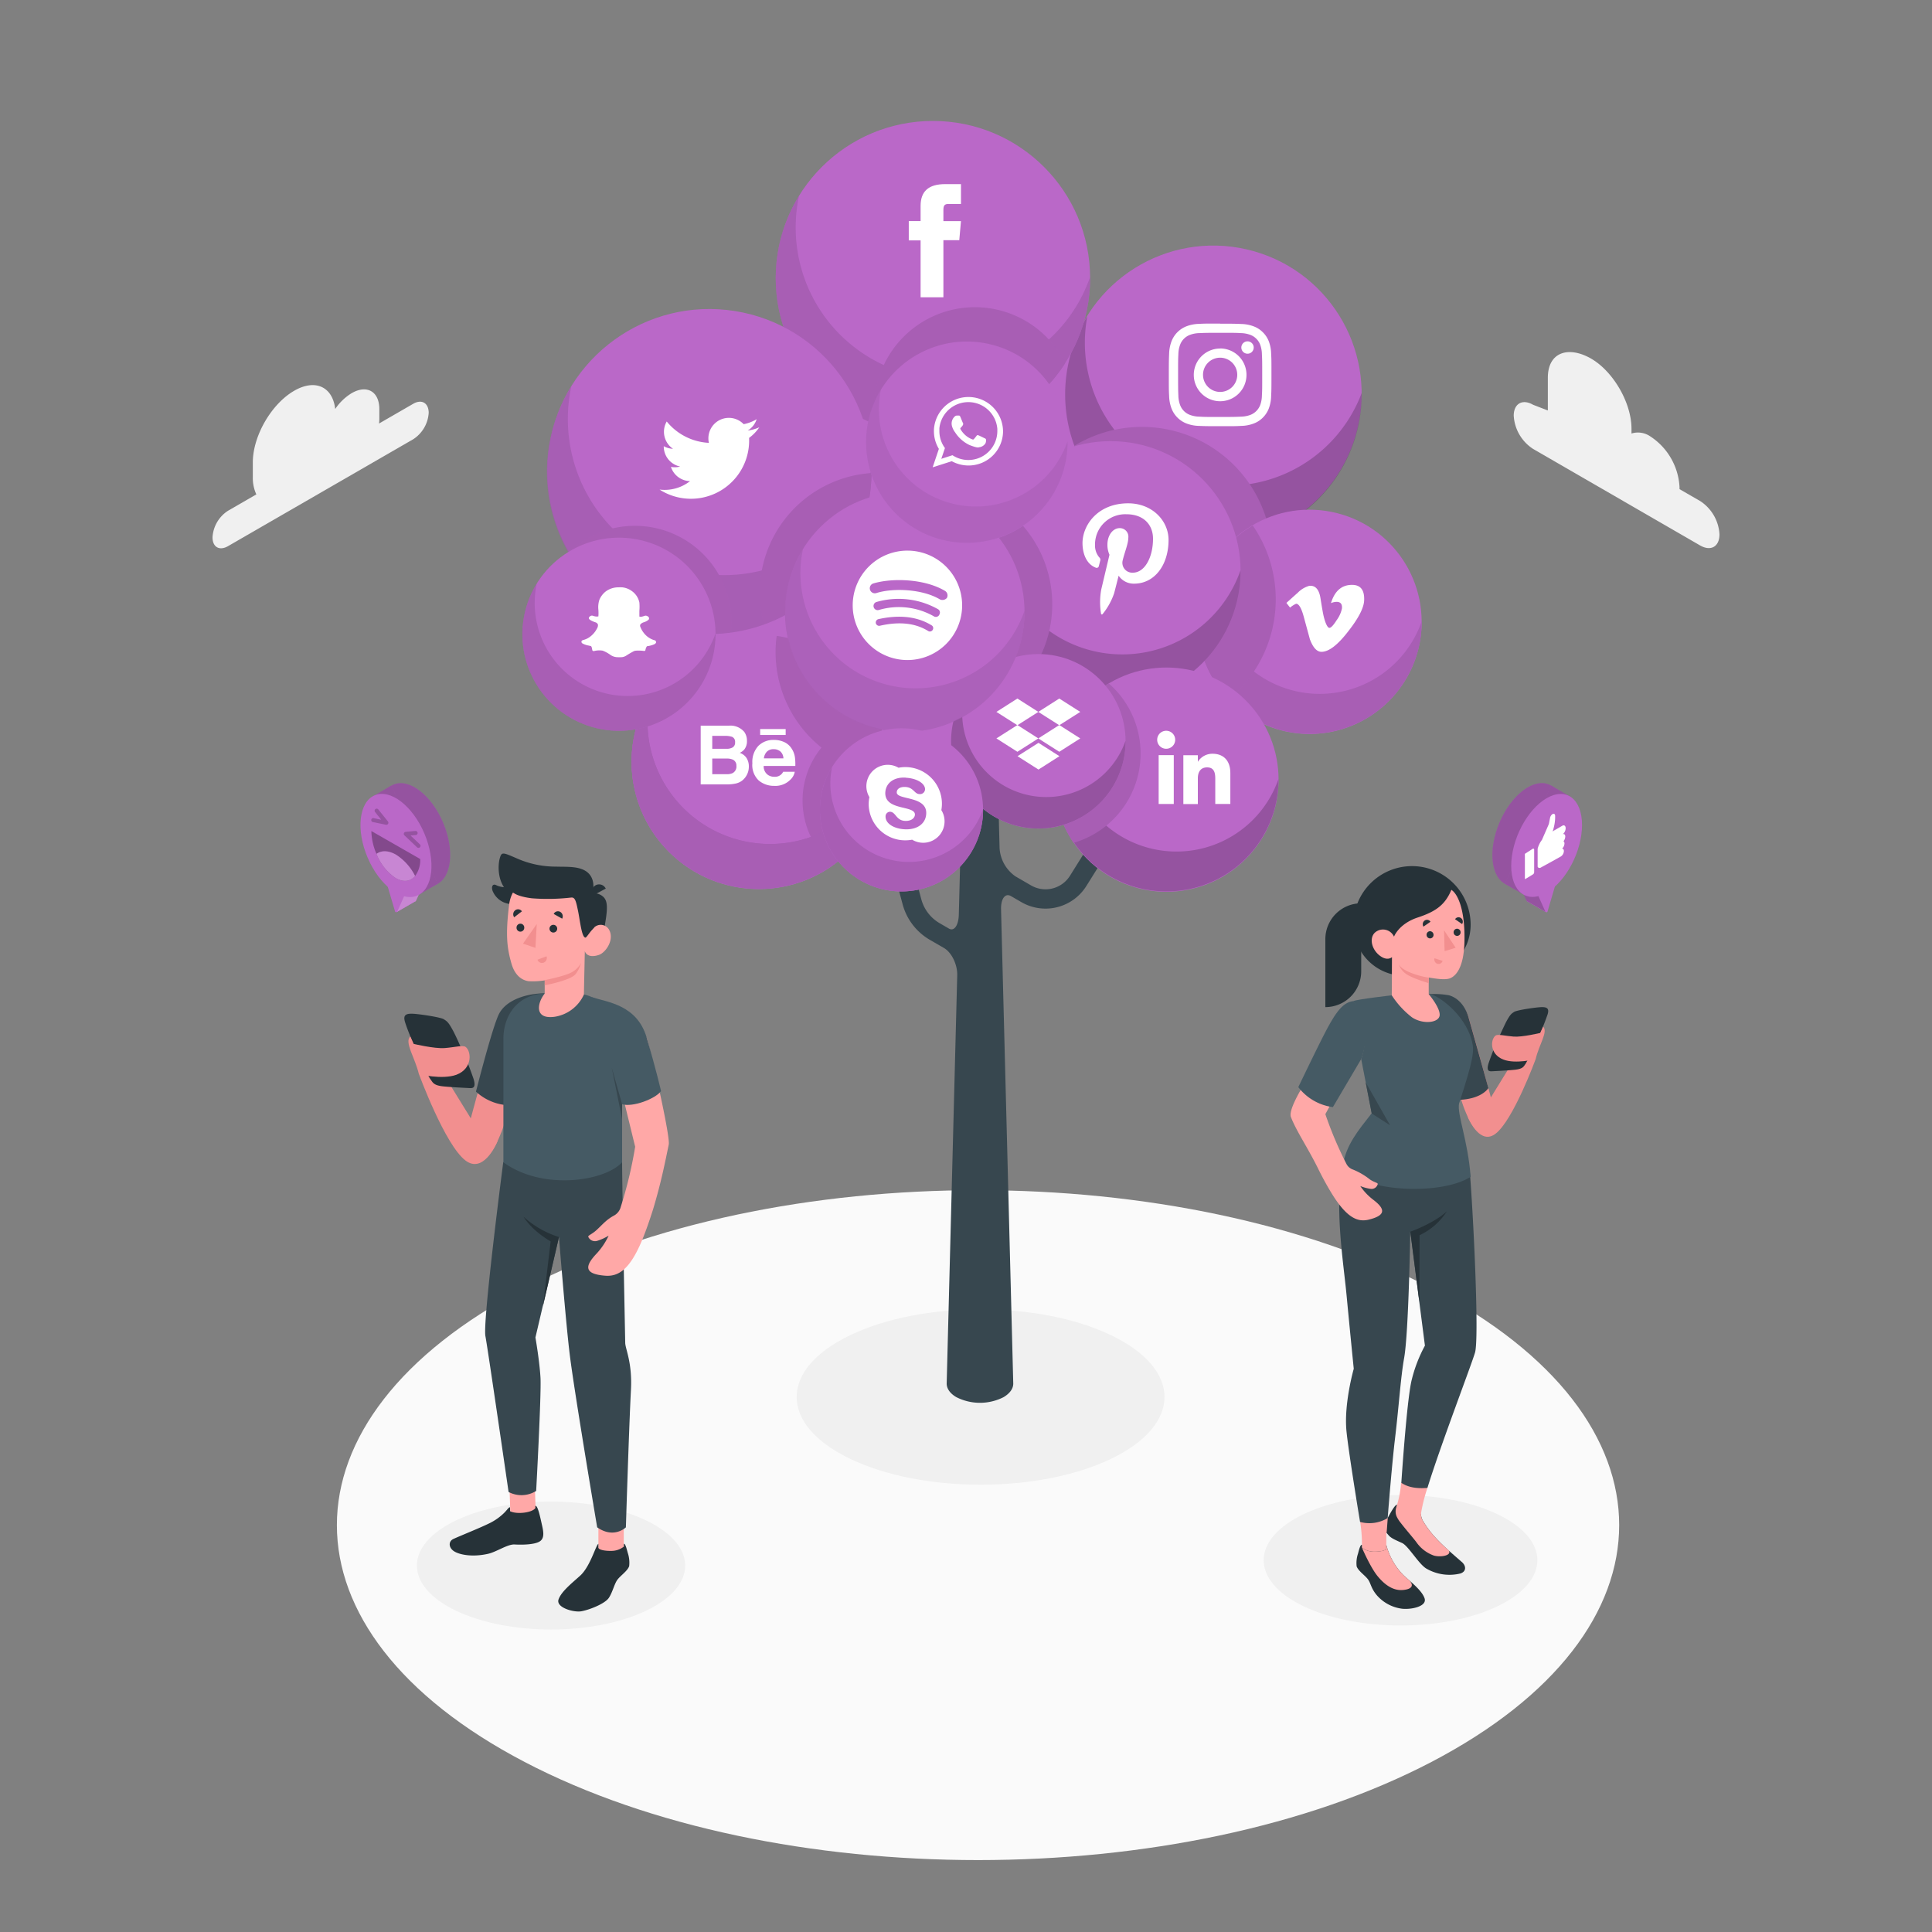 <svg xmlns="http://www.w3.org/2000/svg" viewBox="0 0 500 500"><rect x="0" y="0" width="500" height="500" fill="#808080" stroke="none"/><g id="Floor"><path d="M135.78,456c64.8,33.85,169.86,33.85,234.66,0s64.81-88.74,0-122.59-169.86-33.86-234.66,0S71,422.17,135.78,456Z" style="fill:#fafafa"></path></g><g id="Shadows"><path d="M287.44,377.59c-18.59,8.87-48.73,8.87-67.32,0s-18.6-23.22,0-32.09,48.73-8.86,67.32,0S306,368.73,287.44,377.59Z" style="fill:#f0f0f0"></path><path d="M337.41,415.72c13.83,6.6,36.26,6.6,50.09,0s13.83-17.28,0-23.87-36.26-6.59-50.09,0S323.58,409.13,337.41,415.72Z" style="fill:#f0f0f0"></path><path d="M118.06,416.87c13.56,6.46,35.54,6.46,49.1,0s13.56-16.94,0-23.41-35.54-6.46-49.1,0S104.5,410.41,118.06,416.87Z" style="fill:#f0f0f0"></path></g><g id="Clouds"><path d="M396.75,104.75l3.83,1.48V97.78c0-6.7,5.35-8.3,11.15-5h0c5.8,3.34,10.5,11.49,10.5,18.18v1.23a5.65,5.65,0,0,1,4.87.75h0a16.72,16.72,0,0,1,7.56,13.09v.56l5.34,3.08a11,11,0,0,1,5,8.62c0,3.18-2.23,4.46-5,2.88l-43.25-25a11,11,0,0,1-5-8.61C391.77,104.45,394,103.17,396.75,104.75Z" style="fill:#f0f0f0"></path><path d="M106.94,104.5l-8.85,5.11a9.2,9.2,0,0,0,.08-1.17v-2.56c0-4.56-3.21-6.41-7.16-4.13a13.8,13.8,0,0,0-4.26,4.1c-.65-5.74-5.15-7.88-10.61-4.72-5.92,3.41-10.71,11.71-10.71,18.54v3.83a10.12,10.12,0,0,0,.91,4.45L59,132.19a8.78,8.78,0,0,0-4,6.87c0,2.53,1.78,3.56,4,2.29l47.95-27.68a8.78,8.78,0,0,0,4-6.87C110.91,104.27,109.13,103.24,106.94,104.5Z" style="fill:#f0f0f0"></path></g><g id="social-tree"><circle cx="310.49" cy="174.06" r="11.02" style="fill:#BA68C8"></circle><circle cx="241.35" cy="194.06" r="16.16" style="fill:#BA68C8"></circle><circle cx="197.69" cy="161.45" r="25.31" transform="translate(-56.26 187.08) rotate(-45)" style="fill:#BA68C8"></circle><circle cx="225.54" cy="121.62" r="16.83" style="fill:#BA68C8"></circle><circle cx="276.34" cy="106.17" r="22.72" style="fill:#BA68C8"></circle><path d="M281,220.1l-4.08,6.53a7.47,7.47,0,0,1-10.09,2.51l-4-2.32a9.57,9.57,0,0,1-4.14-7.32l-.41-15.93a2.35,2.35,0,0,0-1.36-1.9,7.29,7.29,0,0,0-6.56,0,2.31,2.31,0,0,0-1.36,1.9l-.86,33.14c-.07,2.76-1.2,4.38-2.53,3.62l-2.4-1.39a10.2,10.2,0,0,1-4.78-6.23l-2.69-10A2.5,2.5,0,0,0,230.9,224l2.69,10a15.19,15.19,0,0,0,7.11,9.26l3.58,2.07c2,1.14,3.52,4.3,3.45,7.06L245,358.07c0,1.27.84,2.55,2.52,3.52a13.49,13.49,0,0,0,12.19,0c1.68-1,2.53-2.25,2.52-3.53l-3.16-122.71c-.07-2.76,1.08-4.3,2.57-3.44l2.69,1.56a12.47,12.47,0,0,0,16.83-4.19l4.08-6.53A2.5,2.5,0,0,0,281,220.1Z" style="fill:#37474f"></path><circle cx="314.04" cy="101.94" r="38.37" transform="translate(143.75 384.81) rotate(-76.94)" style="fill:#BA68C8"></circle><path d="M352.4,101.66V102a38.37,38.37,0,1,1-71-20.14,37,37,0,0,0,71,19.85Z" style="opacity:0.2"></path><path d="M278.08,115.35a38.37,38.37,0,0,0,50.44,22.12,33.67,33.67,0,0,0-50.44-22.12Z" style="fill:#BA68C8"></path><path d="M278.08,115.35a38.37,38.37,0,0,0,50.44,22.12,33.67,33.67,0,0,0-50.44-22.12Z" style="opacity:0.1"></path><path d="M315.77,86.13c3.55,0,4,0,5.37.08a7.47,7.47,0,0,1,2.47.46,4.42,4.42,0,0,1,2.52,2.52,7.47,7.47,0,0,1,.45,2.46c.07,1.4.08,1.82.08,5.37s0,4-.08,5.37a7.47,7.47,0,0,1-.45,2.46,4.42,4.42,0,0,1-2.52,2.52,7.47,7.47,0,0,1-2.47.46c-1.4.06-1.82.08-5.37.08s-4,0-5.36-.08a7.41,7.41,0,0,1-2.47-.46,4.35,4.35,0,0,1-2.52-2.52,7.4,7.4,0,0,1-.46-2.46c-.06-1.4-.07-1.82-.07-5.37s0-4,.07-5.37a7.4,7.4,0,0,1,.46-2.46,4.35,4.35,0,0,1,2.52-2.52,7.41,7.41,0,0,1,2.47-.46c1.4-.06,1.82-.08,5.36-.08m0-2.39c-3.6,0-4,0-5.47.08a9.62,9.62,0,0,0-3.23.62,6.78,6.78,0,0,0-3.88,3.88,9.86,9.86,0,0,0-.62,3.22c-.06,1.42-.08,1.87-.08,5.48s0,4.06.08,5.48a9.86,9.86,0,0,0,.62,3.22,6.78,6.78,0,0,0,3.88,3.88,9.62,9.62,0,0,0,3.23.62c1.42.06,1.87.08,5.47.08s4.06,0,5.48-.08a9.55,9.55,0,0,0,3.22-.62,6.48,6.48,0,0,0,2.36-1.53,6.66,6.66,0,0,0,1.53-2.35,9.63,9.63,0,0,0,.61-3.22c.07-1.42.08-1.87.08-5.48s0-4.06-.08-5.48a9.63,9.63,0,0,0-.61-3.22A6.66,6.66,0,0,0,326.83,86a6.48,6.48,0,0,0-2.36-1.53,9.55,9.55,0,0,0-3.22-.62c-1.42-.06-1.87-.08-5.48-.08" style="fill:#fff"></path><path d="M315.77,90.2A6.82,6.82,0,1,0,322.59,97a6.82,6.82,0,0,0-6.82-6.82m0,11.25A4.43,4.43,0,1,1,320.2,97a4.43,4.43,0,0,1-4.43,4.43" style="fill:#fff"></path><path d="M324.46,89.93a1.6,1.6,0,1,1-1.6-1.59,1.6,1.6,0,0,1,1.6,1.59" style="fill:#fff"></path><circle cx="338.93" cy="160.95" r="29.02" transform="translate(114.13 461.36) rotate(-78.6)" style="fill:#BA68C8"></circle><path d="M367.94,160.74V161a29,29,0,1,1-53.73-15.23,28.92,28.92,0,0,0-.61,5.87,27.94,27.94,0,0,0,54.34,9.14Z" style="fill:#BA68C8"></path><path d="M367.94,160.74V161a29,29,0,1,1-53.73-15.23,28.92,28.92,0,0,0-.61,5.87,27.94,27.94,0,0,0,54.34,9.14Z" style="opacity:0.1"></path><path d="M309.91,161A28.9,28.9,0,0,0,318,181,33.64,33.64,0,0,0,324.21,136,29,29,0,0,0,309.91,161Z" style="fill:#BA68C8"></path><path d="M309.91,161A28.9,28.9,0,0,0,318,181,33.64,33.64,0,0,0,324.21,136,29,29,0,0,0,309.91,161Z" style="opacity:0.1"></path><path d="M350.11,151.37c-2.79-.09-4.67,1.49-5.66,4.72a3.72,3.72,0,0,1,1.48-.33c1,0,1.48.58,1.36,1.73a7.77,7.77,0,0,1-1.36,3c-.84,1.33-1.47,2-1.89,2s-1-1-1.49-3.07c-.15-.6-.42-2.14-.81-4.6q-.54-3.43-2.89-3.21a6.7,6.7,0,0,0-3,1.8c-1,.87-1.94,1.75-2.93,2.62l.95,1.22a6.32,6.32,0,0,1,1.57-1c.69,0,1.34,1.08,1.94,3.25l1.62,5.94q1.22,3.26,3,3.25,2.85,0,6.94-5.33,4-5.1,4.1-8Q353.2,151.48,350.11,151.37Z" style="fill:#fff"></path><circle cx="241.44" cy="71.98" r="40.68" style="fill:#BA68C8"></circle><path d="M282.11,71.68V72a40.68,40.68,0,1,1-75.32-21.35,39.61,39.61,0,0,0-.87,8.23,39.17,39.17,0,0,0,76.19,12.81Z" style="fill:#BA68C8;opacity:0.5"></path><path d="M282.11,71.68V72a40.68,40.68,0,1,1-75.32-21.35,39.61,39.61,0,0,0-.87,8.23,39.17,39.17,0,0,0,76.19,12.81Z" style="opacity:0.1"></path><path d="M275.67,94a26.07,26.07,0,0,0-49.43,11.6,25.49,25.49,0,0,0,.37,4.31A40.63,40.63,0,0,0,275.67,94Z" style="fill:#BA68C8"></path><path d="M275.67,94a26.07,26.07,0,0,0-49.43,11.6,25.49,25.49,0,0,0,.37,4.31A40.63,40.63,0,0,0,275.67,94Z" style="opacity:0.1"></path><path d="M238.25,76.93h5.9V62.16h4.11l.44-4.94h-4.55V54.41c0-1.17.23-1.63,1.36-1.63h3.19V47.65h-4.08c-4.39,0-6.37,1.93-6.37,5.63v3.94h-3.06v5h3.06Z" style="fill:#fff"></path><circle cx="183.59" cy="121.93" r="41.96" transform="translate(34.17 283.93) rotate(-80.9)" style="fill:#BA68C8"></circle><path d="M225.54,121.62v.32a42,42,0,1,1-77.68-22,40.82,40.82,0,0,0-.9,8.49,40.4,40.4,0,0,0,78.58,13.22Z" style="fill:#BA68C8;opacity:0.7"></path><path d="M225.54,121.62v.32a42,42,0,1,1-77.68-22,40.82,40.82,0,0,0-.9,8.49,40.4,40.4,0,0,0,78.58,13.22Z" style="opacity:0.1"></path><path d="M164.26,136.08a24.9,24.9,0,0,0-17,6.73,41.79,41.79,0,0,0,41.92,20.7c.08-.8.12-1.62.12-2.44A25,25,0,0,0,164.26,136.08Z" style="fill:#BA68C8"></path><path d="M164.26,136.08a24.9,24.9,0,0,0-17,6.73,41.79,41.79,0,0,0,41.92,20.7c.08-.8.12-1.62.12-2.44A25,25,0,0,0,164.26,136.08Z" style="opacity:0.1"></path><path d="M225.54,122.42a31,31,0,0,0-27.85,39A42,42,0,0,0,225.54,122.42Z" style="fill:#BA68C8"></path><path d="M225.54,122.42a31,31,0,0,0-27.85,39A42,42,0,0,0,225.54,122.42Z" style="opacity:0.1"></path><path d="M170.69,126.7a15.06,15.06,0,0,0,23.17-13.37,10.91,10.91,0,0,0,2.64-2.74,10.37,10.37,0,0,1-3,.83,5.26,5.26,0,0,0,2.32-2.93,10.52,10.52,0,0,1-3.36,1.29,5.3,5.3,0,0,0-9,4.83,15,15,0,0,1-10.91-5.53,5.31,5.31,0,0,0,1.63,7.07,5.33,5.33,0,0,1-2.4-.67,5.31,5.31,0,0,0,4.25,5.26,5.18,5.18,0,0,1-2.39.09,5.29,5.29,0,0,0,4.95,3.68A10.63,10.63,0,0,1,170.69,126.7Z" style="fill:#fff"></path><circle cx="196.39" cy="197.17" r="32.93" transform="translate(-81.9 196.62) rotate(-45)" style="fill:#BA68C8"></circle><path d="M201,164.57a32,32,0,0,0-.28,4.18,31.62,31.62,0,0,0,11.88,24.73,21.6,21.6,0,0,0,3,30.4A32.92,32.92,0,0,0,201,164.57Z" style="fill:#BA68C8;opacity:0.3"></path><path d="M201,164.57a32,32,0,0,0-.28,4.18,31.62,31.62,0,0,0,11.88,24.73,21.6,21.6,0,0,0,3,30.4A32.92,32.92,0,0,0,201,164.57Z" style="opacity:0.1"></path><path d="M229.31,196.92v.25a32.93,32.93,0,1,1-61-17.28,31.71,31.71,0,0,0,61,17Z" style="fill:#BA68C8"></path><path d="M229.31,196.92v.25a32.93,32.93,0,1,1-61-17.28,31.71,31.71,0,0,0,61,17Z" style="fill:#BA68C8"></path><g style="opacity:0.1"><path d="M229.31,196.92v.25a32.93,32.93,0,1,1-61-17.28,31.71,31.71,0,0,0,61,17Z"></path><path d="M229.31,196.92v.25a32.93,32.93,0,1,1-61-17.28,31.71,31.71,0,0,0,61,17Z"></path></g><path d="M190.33,202.79a4.27,4.27,0,0,0,1.72-.76,4.58,4.58,0,0,0,1.75-3.62,4.07,4.07,0,0,0-.59-2.23,3.4,3.4,0,0,0-1.76-1.34,3.68,3.68,0,0,0,1.16-.86,3.39,3.39,0,0,0,.7-2.24,3.9,3.9,0,0,0-.69-2.32,4.69,4.69,0,0,0-3.94-1.62h-7.34V203h6.84A10.38,10.38,0,0,0,190.33,202.79Zm-6-12.35h3.3a5.68,5.68,0,0,1,1.8.24,1.36,1.36,0,0,1,.81,1.4,1.44,1.44,0,0,1-.61,1.34,3.1,3.1,0,0,1-1.61.37h-3.69Zm0,9.92v-4.05h3.74a3.78,3.78,0,0,1,1.51.25,1.63,1.63,0,0,1,1,1.63,1.91,1.91,0,0,1-1,1.9,3.52,3.52,0,0,1-1.53.27Z" style="fill:#fff"></path><path d="M196.37,202a6.12,6.12,0,0,0,4,1.38,5.45,5.45,0,0,0,4.22-1.64,3.62,3.62,0,0,0,1.09-2h-3a2.32,2.32,0,0,1-2.24,1.29,2.92,2.92,0,0,1-1.62-.43,2.69,2.69,0,0,1-1.18-2.37h8.19a14.77,14.77,0,0,0-.1-2.23,5.57,5.57,0,0,0-.89-2.32,4.52,4.52,0,0,0-1.95-1.66,6.38,6.38,0,0,0-2.64-.53,5.44,5.44,0,0,0-4,1.56,6.09,6.09,0,0,0-1.54,4.48A5.48,5.48,0,0,0,196.37,202Zm2.1-7.47a2.33,2.33,0,0,1,1.75-.64,2.6,2.6,0,0,1,1.75.6,2.47,2.47,0,0,1,.78,1.78h-5.06A2.93,2.93,0,0,1,198.47,194.53Z" style="fill:#fff"></path><rect x="196.73" y="188.68" width="6.6" height="1.53" style="fill:#fff"></rect><circle cx="287.42" cy="147.81" r="33.64" style="fill:#BA68C8"></circle><path d="M321.05,147.56v.25a33.64,33.64,0,1,1-62.28-17.66,33.12,33.12,0,0,0-.72,6.81,32.39,32.39,0,0,0,63,10.6Z" style="opacity:0.2"></path><path d="M258.51,130.61a33.63,33.63,0,0,0,8.12,43.64,30.93,30.93,0,0,0-8.12-43.64Z" style="fill:#BA68C8"></path><path d="M258.51,130.61a33.63,33.63,0,0,0,8.12,43.64,30.93,30.93,0,0,0-8.12-43.64Z" style="fill:#BA68C8;opacity:0.1"></path><g style="opacity:0.1"><path d="M258.51,130.61a33.63,33.63,0,0,0,8.12,43.64,30.93,30.93,0,0,0-8.12-43.64Z"></path><path d="M258.51,130.61a33.63,33.63,0,0,0,8.12,43.64,30.93,30.93,0,0,0-8.12-43.64Z" style="opacity:0.1"></path></g><path d="M283.55,146.9a.57.57,0,0,0,.83-.41c.08-.29.26-1,.34-1.33a.8.8,0,0,0-.24-.92,4.78,4.78,0,0,1-1.09-3.24,7.82,7.82,0,0,1,8.14-7.91c4.43,0,6.87,2.71,6.87,6.33,0,4.77-2.11,8.79-5.24,8.79a2.56,2.56,0,0,1-2.61-3.19c.5-2.09,1.46-4.35,1.46-5.86a2.21,2.21,0,0,0-2.23-2.48c-1.76,0-3.18,1.83-3.18,4.28a6.29,6.29,0,0,0,.53,2.61l-2.13,9a18.4,18.4,0,0,0-.05,6.27.22.22,0,0,0,.39.1,17.48,17.48,0,0,0,3-5.41c.2-.73,1.16-4.54,1.16-4.54a4.71,4.71,0,0,0,4,2.06c5.32,0,8.92-4.84,8.92-11.32,0-4.91-4.15-9.47-10.46-9.47-7.85,0-11.81,5.63-11.81,10.32C280.17,143.43,281.25,146,283.55,146.9Z" style="fill:#fff"></path><circle cx="301.87" cy="201.78" r="29.02" transform="translate(-54.26 272.55) rotate(-45)" style="fill:#BA68C8"></circle><path d="M330.88,201.56v.22a29,29,0,1,1-53.73-15.23,28.23,28.23,0,0,0-.62,5.87,27.94,27.94,0,0,0,54.35,9.14Z" style="fill:#BA68C8"></path><path d="M330.88,201.56v.22a29,29,0,1,1-53.73-15.23,28.23,28.23,0,0,0-.62,5.87,27.94,27.94,0,0,0,54.35,9.14Z" style="opacity:0.2"></path><path d="M272.84,201.78a28.85,28.85,0,0,0,5,16.34,24.08,24.08,0,0,0,9.1-41.26A29,29,0,0,0,272.84,201.78Z" style="fill:#BA68C8"></path><path d="M272.84,201.78a28.85,28.85,0,0,0,5,16.34,24.08,24.08,0,0,0,9.1-41.26A29,29,0,0,0,272.84,201.78Z" style="opacity:0.1"></path><rect x="299.86" y="195.43" width="3.91" height="12.64" style="fill:#fff"></rect><path d="M301.79,193.78a2.33,2.33,0,1,0-2.31-2.33A2.33,2.33,0,0,0,301.79,193.78Z" style="fill:#fff"></path><path d="M310,201.44c0-1.78.82-2.84,2.39-2.84s2.12,1,2.12,2.84v6.63h3.9v-8c0-3.38-1.92-5-4.6-5a4.41,4.41,0,0,0-3.81,2.09v-1.71h-3.75v12.64H310Z" style="fill:#fff"></path><circle cx="268.72" cy="191.85" r="22.58" style="fill:#BA68C8"></circle><path d="M291.3,191.68v.17A22.58,22.58,0,1,1,249.49,180a22,22,0,0,0-.48,4.57,21.75,21.75,0,0,0,42.29,7.11Z" style="fill:#BA68C8"></path><path d="M291.3,191.68v.17A22.58,22.58,0,1,1,249.49,180a22,22,0,0,0-.48,4.57,21.75,21.75,0,0,0,42.29,7.11Z" style="opacity:0.2"></path><path d="M257.87,184.24l5.43,3.45,5.42-3.45-5.42-3.46Z" style="fill:#fff"></path><path d="M268.71,184.24l5.43,3.45,5.43-3.45-5.43-3.46Z" style="fill:#fff"></path><path d="M257.87,191.1l5.43,3.46,5.42-3.46-5.42-3.46Z" style="fill:#fff"></path><path d="M274.14,187.64l-5.43,3.46,5.43,3.46,5.43-3.46Z" style="fill:#fff"></path><path d="M263.33,195.7l5.43,3.46,5.42-3.46-5.42-3.45Z" style="fill:#fff"></path><circle cx="234.18" cy="158.31" r="30.96" transform="translate(-43.35 211.96) rotate(-45)" style="fill:#BA68C8"></circle><path d="M265.14,158.08v.23a31,31,0,1,1-57.32-16.25,29.81,29.81,0,0,0,57.32,16Z" style="fill:#BA68C8;opacity:0.7"></path><g style="opacity:0.1"><path d="M265.14,158.08v.23a31,31,0,1,1-57.32-16.25,29.81,29.81,0,0,0,57.32,16Z" style="opacity:0.7"></path></g><path d="M234.88,142.5A14.16,14.16,0,1,0,249,156.66,14.16,14.16,0,0,0,234.88,142.5ZM241.39,163a.84.84,0,0,1-1.2.29c-3.33-2.06-7.5-2.48-12.46-1.35a.89.89,0,0,1-1.06-.63.9.9,0,0,1,.63-1.07c5.39-1.2,10.06-.7,13.74,1.56A.84.84,0,0,1,241.39,163Zm1.7-3.89a1,1,0,0,1-1.48.35,18.37,18.37,0,0,0-14.09-1.62,1.08,1.08,0,1,1-.64-2.06,20.75,20.75,0,0,1,15.93,1.91A1,1,0,0,1,243.09,159.07Zm.14-4c-4.53-2.69-12.1-3-16.42-1.63A1.3,1.3,0,0,1,226,151c5-1.49,13.31-1.2,18.55,1.91a1.37,1.37,0,0,1,.5,1.84A1.5,1.5,0,0,1,243.23,155.11Z" style="fill:#fff"></path><circle cx="233.31" cy="209.59" r="21.11" style="fill:#BA68C8"></circle><path d="M254.42,209.43v.16a21.11,21.11,0,1,1-39.08-11.08,20.61,20.61,0,0,0-.45,4.27,20.33,20.33,0,0,0,39.53,6.65Z" style="fill:#BA68C8"></path><path d="M254.42,209.43v.16a21.11,21.11,0,1,1-39.08-11.08,20.61,20.61,0,0,0-.45,4.27,20.33,20.33,0,0,0,39.53,6.65Z" style="fill:#BA68C8;opacity:0.2"></path><g style="opacity:0.1"><path d="M254.42,209.43v.16a21.11,21.11,0,1,1-39.08-11.08,20.61,20.61,0,0,0-.45,4.27,20.33,20.33,0,0,0,39.53,6.65Z"></path><path d="M254.42,209.43v.16a21.11,21.11,0,1,1-39.08-11.08,20.61,20.61,0,0,0-.45,4.27,20.33,20.33,0,0,0,39.53,6.65Z" style="opacity:0.2"></path></g><path d="M224.81,208a9.47,9.47,0,0,0,9.48,9.48,9.32,9.32,0,0,0,1.77-.17,5.53,5.53,0,0,0,8.39-4.74,5.43,5.43,0,0,0-.83-2.91,10,10,0,0,0,.15-1.66,9.49,9.49,0,0,0-9.48-9.48,9.19,9.19,0,0,0-1.75.17A5.53,5.53,0,0,0,225,206.3,9.37,9.37,0,0,0,224.81,208Zm9.58-6.73c3.06.18,4.85,1.52,5,2.78a1.29,1.29,0,0,1-1.41,1.46c-1.38,0-1.52-1.85-3.9-1.85-1.07,0-2,.45-2,1.42,0,2,7.63.85,7.63,5.3,0,2.57-2.06,4.25-5.13,4.25-2.7,0-5.41-1.22-5.4-3.33a1.19,1.19,0,0,1,1.11-1.22c1.59,0,1.58,2.37,4.11,2.37,1.78,0,2.38-1,2.38-1.65,0-2.44-7.67-.94-7.67-5.53C229.15,202.77,231.19,201.06,234.39,201.25Z" style="fill:#fff"></path><circle cx="160.2" cy="164.14" r="24.99" transform="translate(-36.07 282.83) rotate(-76.86)" style="fill:#BA68C8"></circle><path d="M185.18,164v.19A25,25,0,1,1,138.91,151a24.67,24.67,0,0,0-.53,5.06,24.06,24.06,0,0,0,46.8,7.87Z" style="fill:#BA68C8;opacity:0.5"></path><path d="M185.18,164v.19A25,25,0,1,1,138.91,151a24.67,24.67,0,0,0-.53,5.06,24.06,24.06,0,0,0,46.8,7.87Z" style="opacity:0.1"></path><path d="M169.76,165.85h0a2.55,2.55,0,0,0-.62-.23h0a5.35,5.35,0,0,1-2.55-1.85,5.88,5.88,0,0,1-.86-1.52h0a.7.7,0,0,1,0-.65h0a1.79,1.79,0,0,1,.87-.55h0a3.41,3.41,0,0,0,1.18-.61h0a.54.54,0,0,0,.17-.21.94.94,0,0,0,0-.09.39.39,0,0,0,0-.3h0a.91.91,0,0,0-.42-.39h0a.89.89,0,0,0-.71-.07h0a5.18,5.18,0,0,1-.63.19h0a1.33,1.33,0,0,1-.72,0,1.06,1.06,0,0,0,0-.15h0c0-.43,0-.88,0-1.34h0a13,13,0,0,0,0-2.15h0a4.82,4.82,0,0,0-2-3A5,5,0,0,0,161,152h0a8.77,8.77,0,0,0-.88,0,5.51,5.51,0,0,0-3.36,1.07,5.41,5.41,0,0,0-1.63,2.13h0a6.17,6.17,0,0,0-.27,2.61h0a11,11,0,0,1,0,1.71v0a2.23,2.23,0,0,1-.85,0h0a5.43,5.43,0,0,1-.65-.18h0a.77.77,0,0,0-.63.14h0a.64.64,0,0,0-.34.51v0h0a.66.66,0,0,0,.22.35l.22.16h0a6.2,6.2,0,0,0,1.32.57h0a1,1,0,0,1,.6.57,1.62,1.62,0,0,1-.24,1h0a6.13,6.13,0,0,1-2,2.29,4.85,4.85,0,0,1-1.48.68h0a.86.86,0,0,0-.53.3.14.14,0,0,1,0,.06.44.44,0,0,0,.08.41.63.63,0,0,0,.23.18h0a5.27,5.27,0,0,0,1.36.48h0a5.56,5.56,0,0,1,.85.21s0,.1.09.23.11.53.2.83a.24.24,0,0,0,.19.16.47.47,0,0,0,.32,0h0a5.42,5.42,0,0,1,2.15-.08h0a8.68,8.68,0,0,1,2,1.09h0a3.3,3.3,0,0,0,1.62.59h0a10.37,10.37,0,0,0,1.37,0h0a2.53,2.53,0,0,0,1.07-.37h0a24,24,0,0,1,2.09-1.22h0a3,3,0,0,1,.84-.1h0a10.33,10.33,0,0,1,1.76.09h.06a.34.34,0,0,0,.2-.12.17.17,0,0,0,.06-.12c0-.06,0-.09,0,0a.08.08,0,0,0,0-.05,2.63,2.63,0,0,1,.34-.87.56.56,0,0,1,.37-.11h0a6.69,6.69,0,0,0,1.4-.39h0a1.24,1.24,0,0,0,.57-.38h0a.41.41,0,0,0-.12-.58Z" style="fill:#fff;fill-rule:evenodd"></path><circle cx="250.21" cy="114.44" r="26.07" transform="translate(73.78 325.57) rotate(-74.69)" style="fill:#BA68C8"></circle><path d="M276.28,114.25v.2A26.07,26.07,0,1,1,228,100.76a25.11,25.11,0,0,0,48.27,13.49Z" style="fill:#BA68C8;opacity:0.5"></path><path d="M276.28,114.25v.2A26.07,26.07,0,1,1,228,100.76a25.11,25.11,0,0,0,48.27,13.49Z" style="fill:#BA68C8;opacity:0.1"></path><g style="opacity:0.1"><path d="M276.28,114.25v.2A26.07,26.07,0,1,1,228,100.76a25.11,25.11,0,0,0,48.27,13.49Z" style="opacity:0.5"></path><path d="M276.28,114.25v.2A26.07,26.07,0,1,1,228,100.76a25.11,25.11,0,0,0,48.27,13.49Z" style="opacity:0.1"></path></g><path d="M259.58,111.36a8.95,8.95,0,0,0-17.88-.16c0,.13,0,.26,0,.39a8.81,8.81,0,0,0,1.28,4.58l-1.61,4.77,4.95-1.58a9,9,0,0,0,4.33,1.11,8.91,8.91,0,0,0,8.94-8.88Zm-8.94,7.69a7.45,7.45,0,0,1-4.14-1.24l-2.89.93.94-2.78a7.38,7.38,0,0,1-1.44-4.37c0-.25,0-.49,0-.73a7.53,7.53,0,0,1,15,.14c0,.2,0,.39,0,.59A7.51,7.51,0,0,1,250.64,119.05Z" style="fill:#fff;fill-rule:evenodd"></path><path d="M254.74,113.38c-.22-.11-1.3-.64-1.5-.71s-.35-.11-.5.11-.57.71-.69.85-.26.16-.48.05a5.62,5.62,0,0,1-1.76-1.08,6.23,6.23,0,0,1-1.22-1.5.31.31,0,0,1,.09-.44c.11-.1.22-.26.34-.39l.08-.1c.05-.08.08-.16.13-.26a.39.39,0,0,0,0-.38c-.06-.11-.5-1.18-.68-1.62s-.37-.36-.5-.36l-.41,0a.84.84,0,0,0-.59.27,2.46,2.46,0,0,0-.77,1.82,2.66,2.66,0,0,0,.12.74,4.76,4.76,0,0,0,.78,1.51,9,9,0,0,0,3.74,3.29c2.24.87,2.24.58,2.64.54a2.16,2.16,0,0,0,1.48-1,1.87,1.87,0,0,0,.13-1C255.1,113.54,255,113.49,254.74,113.38Z" style="fill:#fff;fill-rule:evenodd"></path></g><g id="speech-bubbles"><ellipse cx="395.39" cy="215.99" rx="14.07" ry="7.96" transform="translate(41.83 495.24) rotate(-66.95)" style="fill:#BA68C8"></ellipse><ellipse cx="395.39" cy="215.99" rx="14.07" ry="7.96" transform="translate(41.83 495.24) rotate(-66.95)" style="opacity:0.2"></ellipse><polygon points="394.25 231.49 389.44 228.72 401.46 203.3 406.3 206.13 394.25 231.49" style="fill:#BA68C8"></polygon><polygon points="394.25 231.49 389.44 228.72 401.46 203.3 406.3 206.13 394.25 231.49" style="opacity:0.2"></polygon><polygon points="400.01 236 395.19 233.22 395.14 230.63 400.01 230.63 400.01 236" style="fill:#BA68C8"></polygon><polygon points="400.01 236 395.19 233.22 395.14 230.63 400.01 230.63 400.01 236" style="fill:#BA68C8"></polygon><polygon points="400.01 236 395.19 233.22 395.14 230.63 400.01 230.63 400.01 236" style="fill:#BA68C8"></polygon><polygon points="400.01 236 395.19 233.22 395.14 230.63 400.01 230.63 400.01 236" style="opacity:0.2"></polygon><path d="M398.13,231.89l1.79,4a.31.31,0,0,0,.58,0l1.9-6.43V227l-4.27,2.46Z" style="fill:#BA68C8"></path><path d="M393.26,229.07l1.79,4a.31.31,0,0,0,.58,0l1.89-6.42v-2.46l-4.26,2.46Z" style="fill:#BA68C8"></path><path d="M393.26,229.07l1.79,4a.31.31,0,0,0,.58,0l1.89-6.42v-2.46l-4.26,2.46Z" style="opacity:0.2"></path><path d="M409.43,213.51c0,6.75-4.1,14.59-9.17,17.51s-9.16-.18-9.16-6.93,4.1-14.58,9.16-17.51S409.43,206.76,409.43,213.51Z" style="fill:#BA68C8"></path><path d="M404.48,215.87a2.13,2.13,0,0,0,.71-1.52c0-.63-.39-.92-.86-.65l-2.56,1.48a1.77,1.77,0,0,0,.21-.49l.15-.59a11,11,0,0,0,.34-2.95c0-.47-.31-.68-.67-.47a1.55,1.55,0,0,0-.65,1l-.27,1.4a2.29,2.29,0,0,1-.12.37l-1.7,3.9a6.46,6.46,0,0,0-1.12,2.3v4.59c0,.32.49.47.73.33l3.17-1.74h0l2.13-1.19a1.76,1.76,0,0,0,.76-1.38c0-.42-.19-.65-.48-.62a1.87,1.87,0,0,0,.63-1.33.68.68,0,0,0-.25-.6,2.06,2.06,0,0,0,.46-1.21C405.09,216,404.83,215.78,404.48,215.87Z" style="fill:#fff"></path><path d="M394.79,227.47l2-1.22a.74.74,0,0,0,.25-.62v-5.72c0-.24-.18-.35-.36-.25l-1.92,1.23c-.18.1-.12.38-.12.62v5.71C394.68,227.46,394.61,227.57,394.79,227.47Z" style="fill:#fff"></path><ellipse cx="107.35" cy="215.99" rx="7.96" ry="14.07" transform="translate(-76 59.28) rotate(-23.05)" style="fill:#BA68C8"></ellipse><g style="opacity:0.2"><ellipse cx="107.35" cy="215.99" rx="7.96" ry="14.07" transform="translate(-76 59.28) rotate(-23.05)"></ellipse></g><polygon points="108.49 231.49 113.3 228.72 101.28 203.3 96.44 206.13 108.49 231.49" style="fill:#BA68C8"></polygon><polygon points="108.49 231.49 113.3 228.72 101.28 203.3 96.44 206.13 108.49 231.49" style="opacity:0.2"></polygon><polygon points="102.73 236 107.55 233.22 107.6 230.63 102.73 230.63 102.73 236" style="fill:#BA68C8"></polygon><polygon points="102.73 236 107.55 233.22 107.6 230.63 102.73 230.63 102.73 236" style="fill:#BA68C8"></polygon><polygon points="102.73 236 107.55 233.22 107.6 230.63 102.73 230.63 102.73 236" style="fill:#fff;opacity:0.2"></polygon><path d="M104.61,231.89l-1.79,4a.31.31,0,0,1-.58,0l-1.9-6.43V227l4.27,2.46Z" style="fill:#BA68C8"></path><path d="M109.48,229.07l-1.79,4a.31.31,0,0,1-.58,0l-1.89-6.42v-2.46l4.26,2.46Z" style="fill:#BA68C8"></path><g style="opacity:0.2"><path d="M109.48,229.07l-1.79,4a.31.31,0,0,1-.58,0l-1.89-6.42v-2.46l4.26,2.46Z" style="fill:#fff"></path></g><ellipse cx="102.48" cy="218.8" rx="7.98" ry="14.1" transform="translate(-77.49 57.6) rotate(-23.05)" style="fill:#BA68C8"></ellipse><path d="M108.75,222.31a6.87,6.87,0,0,1-1.32,4.4c-1.16,1.38-2.94,1.71-5,.55a13.39,13.39,0,0,1-5-6.28,15.47,15.47,0,0,1-1.32-5.91Z" style="fill:#BA68C8"></path><path d="M108.75,222.31a6.87,6.87,0,0,1-1.32,4.4c-1.16,1.38-2.94,1.71-5,.55a13.39,13.39,0,0,1-5-6.28,15.47,15.47,0,0,1-1.32-5.91Z" style="opacity:0.3"></path><path d="M107.43,226.71c-1.16,1.38-2.94,1.71-5,.55a13.39,13.39,0,0,1-5-6.28c1.28-.92,3-.93,5,.17A13.92,13.92,0,0,1,107.43,226.71Z" style="fill:#BA68C8"></path><path d="M107.43,226.71c-1.16,1.38-2.94,1.71-5,.55a13.39,13.39,0,0,1-5-6.28c1.28-.92,3-.93,5,.17A13.92,13.92,0,0,1,107.43,226.71Z" style="fill:#fff;opacity:0.2"></path><path d="M108.3,219.43a.55.55,0,0,1-.37-.15l-3.26-3.09a.53.53,0,0,1-.14-.56.55.55,0,0,1,.46-.35l2.51-.23a.54.54,0,0,1,.58.48.53.53,0,0,1-.48.58l-1.35.12,2.41,2.28a.53.53,0,0,1-.36.92Z" style="fill:#BA68C8"></path><g style="opacity:0.2"><path d="M108.3,219.43a.55.55,0,0,1-.37-.15l-3.26-3.09a.53.53,0,0,1-.14-.56.55.55,0,0,1,.46-.35l2.51-.23a.54.54,0,0,1,.58.48.53.53,0,0,1-.48.58l-1.35.12,2.41,2.28a.53.53,0,0,1-.36.92Z"></path></g><path d="M100,213.45h-.1l-3.27-.68a.53.53,0,1,1,.22-1l1.81.38-1.59-2a.53.53,0,0,1,.83-.67l2.52,3.14a.54.54,0,0,1,0,.61A.53.53,0,0,1,100,213.45Z" style="fill:#BA68C8"></path><g style="opacity:0.2"><path d="M100,213.45h-.1l-3.27-.68a.53.53,0,1,1,.22-1l1.81.38-1.59-2a.53.53,0,0,1,.83-.67l2.52,3.14a.54.54,0,0,1,0,.61A.53.53,0,0,1,100,213.45Z"></path></g></g><g id="character-2"><path d="M379.88,289.1c.46,1.15,3.33,7.22,7.15,4.32,4.61-3.5,10.4-19.32,10.4-19.32l-4.26-2L385,285.37l-5.13,3.73" style="fill:#f28f8f"></path><path d="M380.15,263.58c2,6.84,6.14,22.07,6.14,22.07s-1.7,9.3-4.69,6.1c-1-1.08-1.53-2.08-2.59-4.68-.94-2.34-3.75-11.88-3.75-11.88s.6-13.71-1.54-15.52a12.26,12.26,0,0,0-3.93-2.36C373.2,257.58,378.28,257.31,380.15,263.58Z" style="fill:#f28f8f"></path><path d="M369.75,257.28a22.53,22.53,0,0,1,5.15.28c2,.48,4.16,2.34,5.13,5.66s5.16,18.37,5.16,18.37-1.7,3-8.12,3.06Z" style="fill:#37474f"></path><path d="M389.74,264.56c1.13-2.1,1.41-2.2,2.08-2.66s4.8-1.07,6.51-1.22c2-.17,2.72.2,2.16,1.93a87,87,0,0,1-5.64,12.66c-.53.71-.64,1.37-2.91,1.59-2.11.21-4.76.33-5.54.37s-1.86.24-1.16-2.05a75.14,75.14,0,0,1,3.09-7.63C389.2,265.66,389.74,264.56,389.74,264.56Z" style="fill:#263238"></path><path d="M397.43,274.1c.84-3.72,3.31-7.15,1.92-8.41l-.75,1.64s-4.63,1.11-6.86.94-4.07-.7-4.68-.27c-1.3.92-1.67,4.81,2.05,6.23C392.27,275.43,397.43,274.1,397.43,274.1Z" style="fill:#f28f8f"></path><path d="M367.38,252.53h-3.9a13.21,13.21,0,0,1-13.22-13.21h0a15.17,15.17,0,0,1,15.17-15.17h0a15.17,15.17,0,0,1,15.17,15.17h0A13.21,13.21,0,0,1,367.38,252.53Z" style="fill:#263238"></path><path d="M343,260.64h0a9.28,9.28,0,0,0,9.28-9.27v-17.6h0a9.28,9.28,0,0,0-9.28,9.28Z" style="fill:#263238"></path><path d="M367.76,391.57a3.65,3.65,0,0,0,.54,2.1,25.82,25.82,0,0,0,3.46,4.54c1.85,2,4.62,4.34,6.61,6.08,1.1,1,1.14,2.42-.43,2.93a11.91,11.91,0,0,1-8.69-1.21c-2-1.06-4.78-6-6.43-6.7-1.88-.85-2.94-1.28-3.58-2.15a3,3,0,0,1-.38-3.79c.89-1.65,2.22-4.2,2.77-3.92l-.17.53c.43,1.35,4.11,2.92,6,2.54Z" style="fill:#263238"></path><path d="M369.42,385.06a42.49,42.49,0,0,0-1.65,6.53,3.41,3.41,0,0,0,.52,2.08,27.25,27.25,0,0,0,3.47,4.55c.9,1,2,2,3.17,3a.91.91,0,0,1,.16.48c0,1-2.51,1.31-4,.88a9.29,9.29,0,0,1-4.55-3.49c-.85-1.13-2.76-3.31-4-4.93a8.18,8.18,0,0,1-1.06-1.64,3.31,3.31,0,0,1-.15-2.34l.07-.24a25.61,25.61,0,0,0,1.2-6.24" style="fill:#ffa8a7"></path><path d="M352,393.82a35.68,35.68,0,0,1,.47,5.75v4.26h6.31v-7.26a.13.13,0,0,0,.09-.05s.11-1.42.28-3.66" style="fill:#ffa8a7"></path><path d="M369.42,385.06c3.49-11.28,11.25-31.47,12.31-35,1.14-3.77-.48-36.8-1.4-47.37L347.69,301c-2.5,10.72-.06,25.17.8,34.19.83,8.79,1.86,19.05,1.86,19.05s-2.57,8.95-1.89,16.08c.44,4.49,2.56,17.76,3.52,23.55a9.08,9.08,0,0,0,7.15-1c.4-5.08,1.17-14.36,1.88-20.42,1.09-9.1,1.45-15.74,2.39-21.06,1.17-6.63,1.58-32.62,1.58-32.62l3.79,29.48a36.89,36.89,0,0,0-3.4,8.77c-1.08,4.19-2.24,19.92-2.71,26.73C364.32,384.89,366.6,385.31,369.42,385.06Z" style="fill:#37474f"></path><path d="M365,318.76s6-2.11,9.43-5.25a16.85,16.85,0,0,1-7.05,6.16l-.05,17.26L365,318.76" style="fill:#263238"></path><path d="M360.19,257.59s-8.93,1-10,1.51c5.44,6,2.09,15,2.09,15l2.72,14c-3.57,4.57-6.63,8.17-7.49,13.61,3.83,6.75,25.21,7.89,33.09,2.86-.69-9.41-3.54-16.12-3-18.95,3.75-11.55,4-13.64,3.32-16.22-1.88-7.25-9.27-12.16-11.1-12.16Z" style="fill:#455a64"></path><path d="M334.09,289.09c-.62-1.63,2-6.23,3.88-9.3l7.65,3.77L343,288.34a96.09,96.09,0,0,0,5.52,13,3,3,0,0,0,1.68,1.36,17.68,17.68,0,0,1,4.35,2.56c1.21.79,2.1.84,2,1.2a1.64,1.64,0,0,1-1.87,1.21,11.84,11.84,0,0,1-2.64-.72,15.15,15.15,0,0,0,3.36,3.55c3,2.29,3.49,4-1.17,5.14-2.91.72-5.67-.54-9.39-6.46-1.07-1.71-2.47-4.22-3.6-6.51C338.62,297.28,335.54,292.84,334.09,289.09Z" style="fill:#ffa8a7"></path><path d="M350.19,259.1c-2.68.3-4.54,3-7,7.64-2.11,4-7.19,14.61-7.19,14.61a13.49,13.49,0,0,0,8.95,5.17l7.29-12.37S356.25,264.29,350.19,259.1Z" style="fill:#455a64"></path><path d="M358.77,400.71v-.9a17.42,17.42,0,0,0,4.51,7.91c2,1.81,4.71,3.91,5.4,5.93s-3.21,2.94-5.79,2.69a10.4,10.4,0,0,1-6.48-3.39c-1.63-1.88-1.61-3.16-2.37-4.2s-2.53-2.19-2.94-3.38a7.59,7.59,0,0,1,.36-3.32c.29-1.12.61-2.34,1-2.24v.69a5,5,0,0,0,3.16,1.07C356.53,401.6,358.77,401.42,358.77,400.71Z" style="fill:#263238"></path><path d="M352.45,400.5a5,5,0,0,0,3.16,1.07c.92,0,3.16-.15,3.16-.86v-.9a17.42,17.42,0,0,0,4.51,7.91l1.52,1.34c1.06,1.18.76,2.21-1.73,2.43s-4.68-1.29-6.57-3.61S352.45,400.5,352.45,400.5Z" style="fill:#ffa8a7"></path><path d="M375.61,230.29c1.61,1,3.58,5,3.39,13.42-.17,7.16-2.49,8.93-3.65,9.44s-3.41.2-5.6-.17v4.3s3,3.51,2.83,5.48-4.36,2.43-7.18.51a22.87,22.87,0,0,1-5.21-5.68l.05-9.88s-1.29,1.25-3.47-.65c-1.79-1.58-2.4-4.23-1-5.65a3.13,3.13,0,0,1,5,1s1.21-3.37,6.25-5C371.55,235.9,374,234.19,375.61,230.29Z" style="fill:#ffa8a7"></path><path d="M371,241.91a.9.9,0,1,1-1.8.09.91.91,0,0,1,.85-1A.93.93,0,0,1,371,241.91Z" style="fill:#263238"></path><path d="M371.25,248l2.09.67a1.08,1.08,0,0,1-1.36.75A1.15,1.15,0,0,1,371.25,248Z" style="fill:#f28f8f"></path><path d="M378.39,239.15l-1.82-1.26a1.06,1.06,0,0,1,1.51-.31A1.16,1.16,0,0,1,378.39,239.15Z" style="fill:#263238"></path><path d="M368.39,239.81l1.82-1.26a1.06,1.06,0,0,0-1.51-.31A1.16,1.16,0,0,0,368.39,239.81Z" style="fill:#263238"></path><path d="M378,241.26a.9.9,0,1,1-1.8.09.91.91,0,0,1,.85-1A.93.93,0,0,1,378,241.26Z" style="fill:#263238"></path><polygon points="373.72 240.75 373.86 246.16 376.72 245.28 373.72 240.75" style="fill:#f28f8f"></polygon><path d="M369.75,253c-2.3-.3-7-1.66-7.77-3.53a4.83,4.83,0,0,0,1.66,2.39c1.41,1.21,6.11,2.58,6.11,2.58Z" style="fill:#f28f8f"></path><polygon points="353.43 280.09 359.75 291.22 355 288.17 353.43 280.09" style="fill:#37474f"></polygon></g><g id="character-1"><path d="M128.76,295.34c-.53,1.34-3.86,8.37-8.29,5-5.34-4.05-12.06-22.4-12.06-22.4l4.93-2.29L122.81,291l5.95,4.33" style="fill:#f28f8f"></path><path d="M128.44,265.75c-2.36,7.93-7.12,25.6-7.12,25.6s2,10.77,5.44,7.07c1.18-1.26,1.78-2.42,3-5.43,1.1-2.71,4.36-13.77,4.36-13.77s-.71-15.9,1.78-18a14.33,14.33,0,0,1,4.56-2.73C136.5,258.79,130.61,258.48,128.44,265.75Z" style="fill:#f28f8f"></path><path d="M117.33,266.89c-1.31-2.44-1.64-2.55-2.42-3.08s-5.56-1.25-7.54-1.42c-2.34-.2-3.16.23-2.51,2.24,1.38,4.3,5.6,13.42,6.54,14.68.62.82.75,1.59,3.37,1.85,2.45.24,5.53.37,6.43.42s2.16.28,1.35-2.38a87.39,87.39,0,0,0-3.59-8.85C118,268.16,117.33,266.89,117.33,266.89Z" style="fill:#263238"></path><path d="M108.41,278c-1-4.31-3.84-8.29-2.22-9.75l.87,1.91s5.36,1.28,8,1.08,4.71-.81,5.42-.31c1.5,1.06,1.94,5.58-2.37,7.22C114.4,279.49,108.41,278,108.41,278Z" style="fill:#f28f8f"></path><path d="M140.83,257.07c-4.75.05-10,1.78-11.77,5.5s-5.88,19.94-5.88,19.94A13.36,13.36,0,0,0,133.47,286Z" style="fill:#37474f"></path><rect x="154.86" y="394.16" width="6.57" height="9.56" style="fill:#ffa8a7"></rect><rect x="131.93" y="382.43" width="6.57" height="9.56" transform="translate(-13.23 4.88) rotate(-1.97)" style="fill:#ffa8a7"></rect><path d="M161,300.8c0,6.27.81,46.84.81,46.84.15,1.8,1.84,5.13,1.48,12.06-.5,9.42-1.31,35.57-1.31,35.57s-3.08,3.05-7.43,0c0,0-6-35.54-7.12-44.87-1-8.14-2.77-30.26-2.77-30.26l-6.09,26s1.07,6.12,1.31,10.44-1.12,29.27-1.12,29.27a7.16,7.16,0,0,1-7.14.27s-5.28-36.45-6-40.36,4.62-45,4.62-45Z" style="fill:#37474f"></path><path d="M151.11,257.37l.09,0a13,13,0,0,1,9.8,12.67V300.8c-4.61,5-20.66,7.34-30.72,0v-32c0-5.12,2.84-11.26,10.69-11.72Z" style="fill:#455a64"></path><path d="M153.32,231.19a3.5,3.5,0,0,1,2.9,1c1.24,1.27,1,3.62,0,9l-3.85.44Z" style="fill:#263238"></path><path d="M130.91,229.62a6,6,0,0,1-2.4-.49c-1.18-.67-1.49.67-.84,1.83a5.45,5.45,0,0,0,4.46,3c0-.16,1.1-3,1.1-3Z" style="fill:#263238"></path><path d="M151.52,241.69c.57.34,1.38-.76,2.09-1.5a2.47,2.47,0,0,1,4.14.68c1.17,2.46-1,5.71-2.82,6.28-3.11,1-3.58-1-3.58-1l-.24,11.25a10,10,0,0,1-7.57,5.74c-5.52.75-4.38-3.81-2.57-6v-3.42a19.27,19.27,0,0,1-4.2.21c-2.29-.35-3.74-2.16-4.43-4.64-1.12-4-1.54-7.2-.6-15,1-8.59,11-8.68,16.43-5.28S151.52,241.69,151.52,241.69Z" style="fill:#ffa8a7"></path><path d="M151.52,242.65c.29,0,1.38-1.81,2.09-2.46,1-.89-.29-9-.29-9s1-3.08-.95-5.12-5.71-1.69-8.47-1.79a24.87,24.87,0,0,1-9.85-2c-3.92-1.7-4.21-1.9-4.7-.18s-.66,5.65,1.67,8.29l1.95.72s1.05.93,4.7,1.37a53.15,53.15,0,0,0,10.11-.19c1.06-.14,1.29.88,1.86,3.68C150.14,238.46,150.55,242.63,151.52,242.65Z" style="fill:#263238"></path><path d="M153.32,231.82l3.45-1.85a1.91,1.91,0,0,0-2.62-.87A2.06,2.06,0,0,0,153.32,231.82Z" style="fill:#263238"></path><path d="M141,253.65s5.12-1,6.9-2a5.91,5.91,0,0,0,2.48-2.45,8.14,8.14,0,0,1-1.41,2.89c-1.31,1.67-8,2.9-8,2.9Z" style="fill:#f28f8f"></path><path d="M142.21,240.41a1,1,0,1,0,1-1.07A1,1,0,0,0,142.21,240.41Z" style="fill:#263238"></path><path d="M143.3,236.53l2.19,1.22A1.33,1.33,0,0,0,145,236,1.21,1.21,0,0,0,143.3,236.53Z" style="fill:#263238"></path><path d="M141.44,247.49l-2.34.88a1.22,1.22,0,0,0,1.59.77A1.3,1.3,0,0,0,141.44,247.49Z" style="fill:#f28f8f"></path><path d="M133.07,237.39l2-1.54a1.21,1.21,0,0,0-1.74-.27A1.32,1.32,0,0,0,133.07,237.39Z" style="fill:#263238"></path><path d="M133.68,240.11a1,1,0,1,0,2,0,1,1,0,0,0-1-1.06A1,1,0,0,0,133.68,240.11Z" style="fill:#263238"></path><polygon points="138.91 239.14 138.57 245.31 135.35 244.21 138.91 239.14" style="fill:#f28f8f"></polygon><path d="M154.86,400.48v-.94c-.63.28-2.09,5.85-4.69,8.22-2.07,1.89-4.9,4.08-5.62,6.18s3.94,3.4,5.87,3.06c2.25-.4,6.15-2,7.13-3.45s1.43-3.63,2.23-4.71,2.63-2.28,3.05-3.52a7.91,7.91,0,0,0-.37-3.45c-.31-1.16-.64-2.44-1-2.33v.72a5.23,5.23,0,0,1-3.29,1.11C157.18,401.41,154.85,401.22,154.86,400.48Z" style="fill:#263238"></path><path d="M132,390.08c-.35,0-.62.5-1.38,1.31a14.35,14.35,0,0,1-3.86,2.78c-2.46,1.23-7.24,3.12-9.4,4.1-1.35.61-1.29,2.24.11,3.17s4.77,1.6,8.82.69c2.2-.49,5.08-2.53,6.9-2.42s5.22.08,6.56-.84.8-2.9.42-4.6-1-4.69-1.62-4.56l0,.58c-.79,1.2-4.81,1.69-6.54.81Z" style="fill:#263238"></path><path d="M173.07,296.21c.41-2-4-21.56-5.74-27.76l-7.67,9,4.72,19.33a109.37,109.37,0,0,1-3.85,15.95,3.57,3.57,0,0,1-1.67,1.88c-2,1.09-2.91,2.29-4.49,3.74-1.24,1.13-2.24,1.36-2.12,1.76a1.92,1.92,0,0,0,2.38,1,13.65,13.65,0,0,0,2.88-1.32,17.73,17.73,0,0,1-3.17,4.7c-3,3.18-3.24,5.24,2.3,5.66,3.48.27,6.39-1.69,9.52-9.17.91-2.15,2-5.29,2.89-8.12C171.07,306.14,172.13,300.77,173.07,296.21Z" style="fill:#ffa8a7"></path><path d="M153.19,258.07c3.9,1.28,11.64,1.94,14.14,10.38s3.75,13.93,3.75,13.93c-1.47,2-7.33,4.23-10.08,3.39Z" style="fill:#455a64"></path><polygon points="161 285.77 158.32 276.29 161 289.63 161 285.77" style="fill:#37474f"></polygon><path d="M144.66,320.14a24.4,24.4,0,0,1-9.15-5.24s1.77,3.3,7,6.37l-2,16.8Z" style="fill:#263238"></path></g></svg>